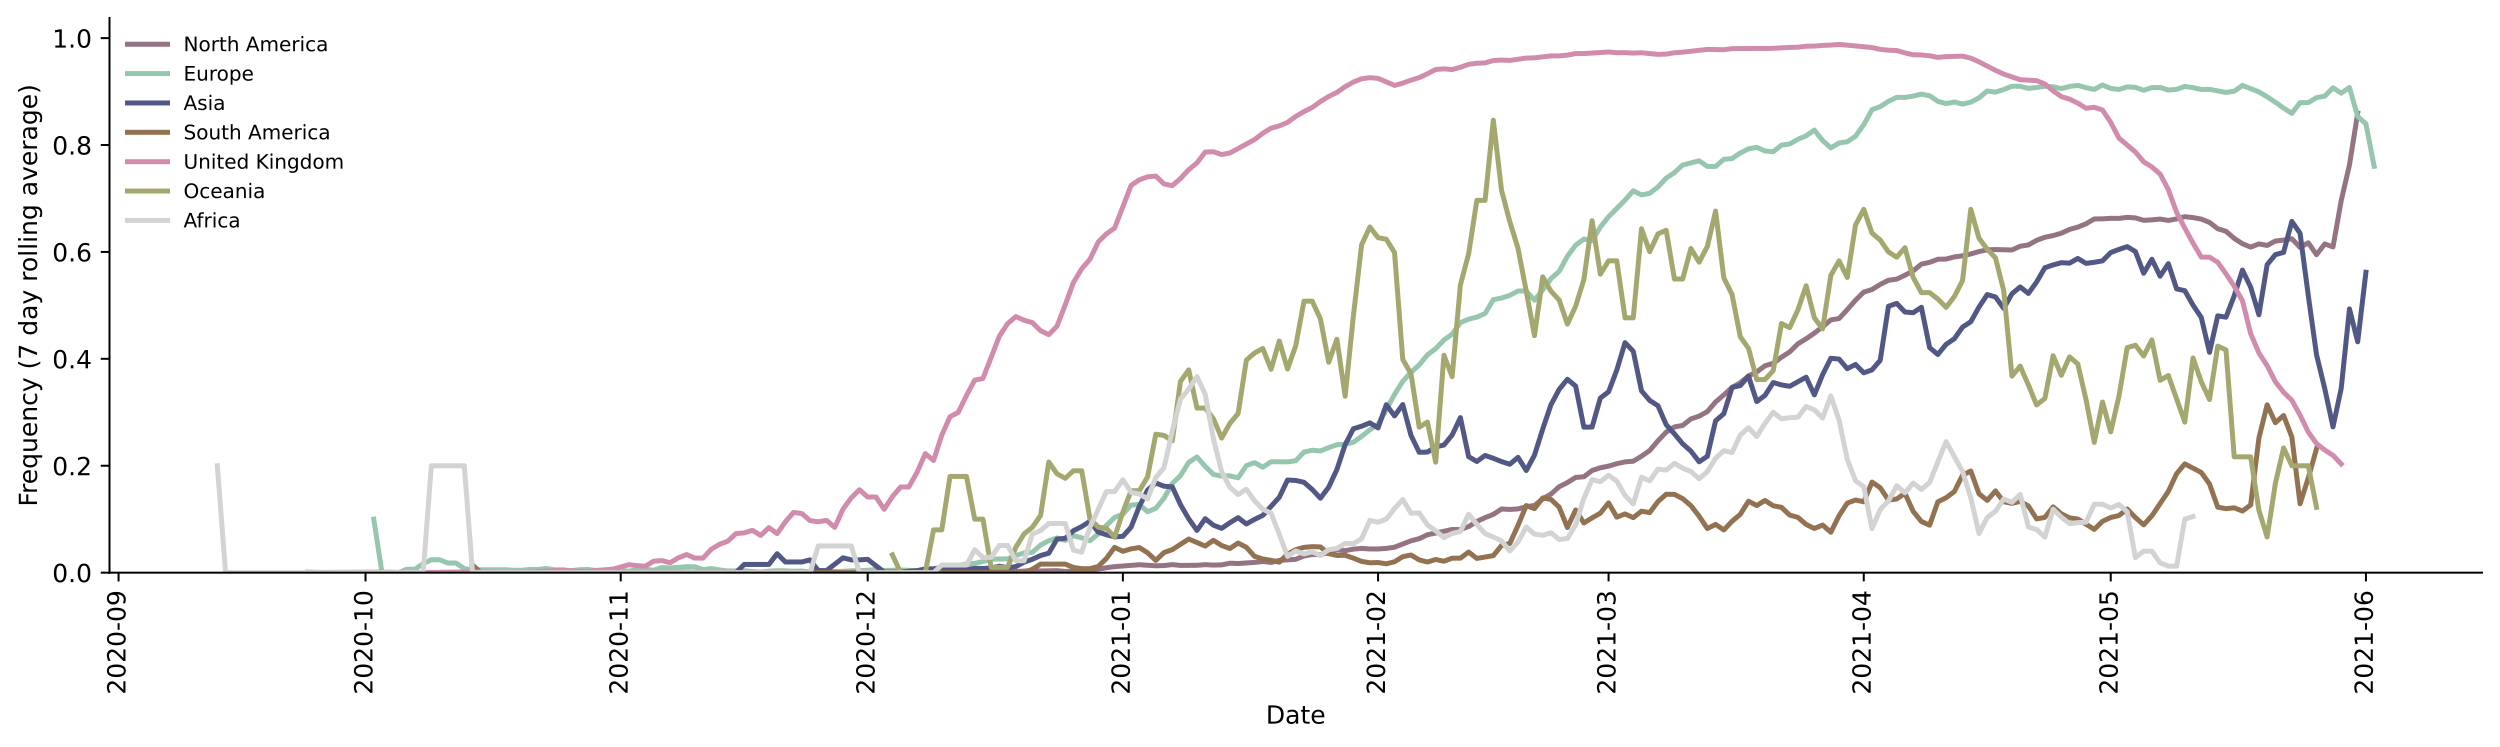 <?xml version="1.0" encoding="utf-8" standalone="no"?>
<!DOCTYPE svg PUBLIC "-//W3C//DTD SVG 1.1//EN"
  "http://www.w3.org/Graphics/SVG/1.1/DTD/svg11.dtd">
<!-- Created with matplotlib (https://matplotlib.org/) -->
<svg height="298.621pt" version="1.1" viewBox="0 0 999.581 298.621" width="999.581pt" xmlns="http://www.w3.org/2000/svg" xmlns:xlink="http://www.w3.org/1999/xlink">
 <defs>
  <style type="text/css">*{stroke-linecap:butt;stroke-linejoin:round;}</style>
 </defs>
 <g id="figure_1">
  <g id="patch_1">
   <path d="M 0 298.621 
L 999.581 298.621 
L 999.581 0 
L 0 0 
z
" style="fill:#ffffff;"/>
  </g>
  <g id="axes_1">
   <g id="patch_2">
    <path d="M 43.781 228.96 
L 992.381 228.96 
L 992.381 7.2 
L 43.781 7.2 
z
" style="fill:#ffffff;"/>
   </g>
   <g id="matplotlib.axis_1">
    <g id="xtick_1">
     <g id="line2d_1">
      <defs>
       <path d="M 0 0 
L 0 3.5 
" id="m3feb93b664" style="stroke:#000000;stroke-width:0.8;"/>
      </defs>
      <g>
       <use style="stroke:#000000;stroke-width:0.8;" x="47.402" xlink:href="#m3feb93b664" y="228.96"/>
      </g>
     </g>
     <g id="text_1">
      <!-- 2020-09 -->
      <g transform="translate(50.161 277.743)rotate(-90)scale(0.1 -0.1)">
       <defs>
        <path d="M 19.188 8.297 
L 53.609 8.297 
L 53.609 0 
L 7.328 0 
L 7.328 8.297 
Q 12.938 14.109 22.625 23.891 
Q 32.328 33.688 34.812 36.531 
Q 39.547 41.844 41.422 45.531 
Q 43.312 49.219 43.312 52.781 
Q 43.312 58.594 39.234 62.25 
Q 35.156 65.922 28.609 65.922 
Q 23.969 65.922 18.812 64.312 
Q 13.672 62.703 7.812 59.422 
L 7.812 69.391 
Q 13.766 71.781 18.938 73 
Q 24.125 74.219 28.422 74.219 
Q 39.75 74.219 46.484 68.547 
Q 53.219 62.891 53.219 53.422 
Q 53.219 48.922 51.531 44.891 
Q 49.859 40.875 45.406 35.406 
Q 44.188 33.984 37.641 27.219 
Q 31.109 20.453 19.188 8.297 
z
" id="DejaVuSans-50"/>
        <path d="M 31.781 66.406 
Q 24.172 66.406 20.328 58.906 
Q 16.5 51.422 16.5 36.375 
Q 16.5 21.391 20.328 13.891 
Q 24.172 6.391 31.781 6.391 
Q 39.453 6.391 43.281 13.891 
Q 47.125 21.391 47.125 36.375 
Q 47.125 51.422 43.281 58.906 
Q 39.453 66.406 31.781 66.406 
z
M 31.781 74.219 
Q 44.047 74.219 50.516 64.516 
Q 56.984 54.828 56.984 36.375 
Q 56.984 17.969 50.516 8.266 
Q 44.047 -1.422 31.781 -1.422 
Q 19.531 -1.422 13.062 8.266 
Q 6.594 17.969 6.594 36.375 
Q 6.594 54.828 13.062 64.516 
Q 19.531 74.219 31.781 74.219 
z
" id="DejaVuSans-48"/>
        <path d="M 4.891 31.391 
L 31.203 31.391 
L 31.203 23.391 
L 4.891 23.391 
z
" id="DejaVuSans-45"/>
        <path d="M 10.984 1.516 
L 10.984 10.5 
Q 14.703 8.734 18.5 7.812 
Q 22.312 6.891 25.984 6.891 
Q 35.75 6.891 40.891 13.453 
Q 46.047 20.016 46.781 33.406 
Q 43.953 29.203 39.594 26.953 
Q 35.25 24.703 29.984 24.703 
Q 19.047 24.703 12.672 31.312 
Q 6.297 37.938 6.297 49.422 
Q 6.297 60.641 12.938 67.422 
Q 19.578 74.219 30.609 74.219 
Q 43.266 74.219 49.922 64.516 
Q 56.594 54.828 56.594 36.375 
Q 56.594 19.141 48.406 8.859 
Q 40.234 -1.422 26.422 -1.422 
Q 22.703 -1.422 18.891 -0.688 
Q 15.094 0.047 10.984 1.516 
z
M 30.609 32.422 
Q 37.25 32.422 41.125 36.953 
Q 45.016 41.5 45.016 49.422 
Q 45.016 57.281 41.125 61.844 
Q 37.25 66.406 30.609 66.406 
Q 23.969 66.406 20.094 61.844 
Q 16.219 57.281 16.219 49.422 
Q 16.219 41.5 20.094 36.953 
Q 23.969 32.422 30.609 32.422 
z
" id="DejaVuSans-57"/>
       </defs>
       <use xlink:href="#DejaVuSans-50"/>
       <use x="63.623" xlink:href="#DejaVuSans-48"/>
       <use x="127.246" xlink:href="#DejaVuSans-50"/>
       <use x="190.869" xlink:href="#DejaVuSans-48"/>
       <use x="254.492" xlink:href="#DejaVuSans-45"/>
       <use x="290.576" xlink:href="#DejaVuSans-48"/>
       <use x="354.199" xlink:href="#DejaVuSans-57"/>
      </g>
     </g>
    </g>
    <g id="xtick_2">
     <g id="line2d_2">
      <g>
       <use style="stroke:#000000;stroke-width:0.8;" x="146.146" xlink:href="#m3feb93b664" y="228.96"/>
      </g>
     </g>
     <g id="text_2">
      <!-- 2020-10 -->
      <g transform="translate(148.905 277.743)rotate(-90)scale(0.1 -0.1)">
       <defs>
        <path d="M 12.406 8.297 
L 28.516 8.297 
L 28.516 63.922 
L 10.984 60.406 
L 10.984 69.391 
L 28.422 72.906 
L 38.281 72.906 
L 38.281 8.297 
L 54.391 8.297 
L 54.391 0 
L 12.406 0 
z
" id="DejaVuSans-49"/>
       </defs>
       <use xlink:href="#DejaVuSans-50"/>
       <use x="63.623" xlink:href="#DejaVuSans-48"/>
       <use x="127.246" xlink:href="#DejaVuSans-50"/>
       <use x="190.869" xlink:href="#DejaVuSans-48"/>
       <use x="254.492" xlink:href="#DejaVuSans-45"/>
       <use x="290.576" xlink:href="#DejaVuSans-49"/>
       <use x="354.199" xlink:href="#DejaVuSans-48"/>
      </g>
     </g>
    </g>
    <g id="xtick_3">
     <g id="line2d_3">
      <g>
       <use style="stroke:#000000;stroke-width:0.8;" x="248.181" xlink:href="#m3feb93b664" y="228.96"/>
      </g>
     </g>
     <g id="text_3">
      <!-- 2020-11 -->
      <g transform="translate(250.941 277.743)rotate(-90)scale(0.1 -0.1)">
       <use xlink:href="#DejaVuSans-50"/>
       <use x="63.623" xlink:href="#DejaVuSans-48"/>
       <use x="127.246" xlink:href="#DejaVuSans-50"/>
       <use x="190.869" xlink:href="#DejaVuSans-48"/>
       <use x="254.492" xlink:href="#DejaVuSans-45"/>
       <use x="290.576" xlink:href="#DejaVuSans-49"/>
       <use x="354.199" xlink:href="#DejaVuSans-49"/>
      </g>
     </g>
    </g>
    <g id="xtick_4">
     <g id="line2d_4">
      <g>
       <use style="stroke:#000000;stroke-width:0.8;" x="346.925" xlink:href="#m3feb93b664" y="228.96"/>
      </g>
     </g>
     <g id="text_4">
      <!-- 2020-12 -->
      <g transform="translate(349.684 277.743)rotate(-90)scale(0.1 -0.1)">
       <use xlink:href="#DejaVuSans-50"/>
       <use x="63.623" xlink:href="#DejaVuSans-48"/>
       <use x="127.246" xlink:href="#DejaVuSans-50"/>
       <use x="190.869" xlink:href="#DejaVuSans-48"/>
       <use x="254.492" xlink:href="#DejaVuSans-45"/>
       <use x="290.576" xlink:href="#DejaVuSans-49"/>
       <use x="354.199" xlink:href="#DejaVuSans-50"/>
      </g>
     </g>
    </g>
    <g id="xtick_5">
     <g id="line2d_5">
      <g>
       <use style="stroke:#000000;stroke-width:0.8;" x="448.961" xlink:href="#m3feb93b664" y="228.96"/>
      </g>
     </g>
     <g id="text_5">
      <!-- 2021-01 -->
      <g transform="translate(451.72 277.743)rotate(-90)scale(0.1 -0.1)">
       <use xlink:href="#DejaVuSans-50"/>
       <use x="63.623" xlink:href="#DejaVuSans-48"/>
       <use x="127.246" xlink:href="#DejaVuSans-50"/>
       <use x="190.869" xlink:href="#DejaVuSans-49"/>
       <use x="254.492" xlink:href="#DejaVuSans-45"/>
       <use x="290.576" xlink:href="#DejaVuSans-48"/>
       <use x="354.199" xlink:href="#DejaVuSans-49"/>
      </g>
     </g>
    </g>
    <g id="xtick_6">
     <g id="line2d_6">
      <g>
       <use style="stroke:#000000;stroke-width:0.8;" x="550.996" xlink:href="#m3feb93b664" y="228.96"/>
      </g>
     </g>
     <g id="text_6">
      <!-- 2021-02 -->
      <g transform="translate(553.755 277.743)rotate(-90)scale(0.1 -0.1)">
       <use xlink:href="#DejaVuSans-50"/>
       <use x="63.623" xlink:href="#DejaVuSans-48"/>
       <use x="127.246" xlink:href="#DejaVuSans-50"/>
       <use x="190.869" xlink:href="#DejaVuSans-49"/>
       <use x="254.492" xlink:href="#DejaVuSans-45"/>
       <use x="290.576" xlink:href="#DejaVuSans-48"/>
       <use x="354.199" xlink:href="#DejaVuSans-50"/>
      </g>
     </g>
    </g>
    <g id="xtick_7">
     <g id="line2d_7">
      <g>
       <use style="stroke:#000000;stroke-width:0.8;" x="643.157" xlink:href="#m3feb93b664" y="228.96"/>
      </g>
     </g>
     <g id="text_7">
      <!-- 2021-03 -->
      <g transform="translate(645.916 277.743)rotate(-90)scale(0.1 -0.1)">
       <defs>
        <path d="M 40.578 39.312 
Q 47.656 37.797 51.625 33 
Q 55.609 28.219 55.609 21.188 
Q 55.609 10.406 48.188 4.484 
Q 40.766 -1.422 27.094 -1.422 
Q 22.516 -1.422 17.656 -0.516 
Q 12.797 0.391 7.625 2.203 
L 7.625 11.719 
Q 11.719 9.328 16.594 8.109 
Q 21.484 6.891 26.812 6.891 
Q 36.078 6.891 40.938 10.547 
Q 45.797 14.203 45.797 21.188 
Q 45.797 27.641 41.281 31.266 
Q 36.766 34.906 28.719 34.906 
L 20.219 34.906 
L 20.219 43.016 
L 29.109 43.016 
Q 36.375 43.016 40.234 45.922 
Q 44.094 48.828 44.094 54.297 
Q 44.094 59.906 40.109 62.906 
Q 36.141 65.922 28.719 65.922 
Q 24.656 65.922 20.016 65.031 
Q 15.375 64.156 9.812 62.312 
L 9.812 71.094 
Q 15.438 72.656 20.344 73.438 
Q 25.25 74.219 29.594 74.219 
Q 40.828 74.219 47.359 69.109 
Q 53.906 64.016 53.906 55.328 
Q 53.906 49.266 50.438 45.094 
Q 46.969 40.922 40.578 39.312 
z
" id="DejaVuSans-51"/>
       </defs>
       <use xlink:href="#DejaVuSans-50"/>
       <use x="63.623" xlink:href="#DejaVuSans-48"/>
       <use x="127.246" xlink:href="#DejaVuSans-50"/>
       <use x="190.869" xlink:href="#DejaVuSans-49"/>
       <use x="254.492" xlink:href="#DejaVuSans-45"/>
       <use x="290.576" xlink:href="#DejaVuSans-48"/>
       <use x="354.199" xlink:href="#DejaVuSans-51"/>
      </g>
     </g>
    </g>
    <g id="xtick_8">
     <g id="line2d_8">
      <g>
       <use style="stroke:#000000;stroke-width:0.8;" x="745.192" xlink:href="#m3feb93b664" y="228.96"/>
      </g>
     </g>
     <g id="text_8">
      <!-- 2021-04 -->
      <g transform="translate(747.952 277.743)rotate(-90)scale(0.1 -0.1)">
       <defs>
        <path d="M 37.797 64.312 
L 12.891 25.391 
L 37.797 25.391 
z
M 35.203 72.906 
L 47.609 72.906 
L 47.609 25.391 
L 58.016 25.391 
L 58.016 17.188 
L 47.609 17.188 
L 47.609 0 
L 37.797 0 
L 37.797 17.188 
L 4.891 17.188 
L 4.891 26.703 
z
" id="DejaVuSans-52"/>
       </defs>
       <use xlink:href="#DejaVuSans-50"/>
       <use x="63.623" xlink:href="#DejaVuSans-48"/>
       <use x="127.246" xlink:href="#DejaVuSans-50"/>
       <use x="190.869" xlink:href="#DejaVuSans-49"/>
       <use x="254.492" xlink:href="#DejaVuSans-45"/>
       <use x="290.576" xlink:href="#DejaVuSans-48"/>
       <use x="354.199" xlink:href="#DejaVuSans-52"/>
      </g>
     </g>
    </g>
    <g id="xtick_9">
     <g id="line2d_9">
      <g>
       <use style="stroke:#000000;stroke-width:0.8;" x="843.936" xlink:href="#m3feb93b664" y="228.96"/>
      </g>
     </g>
     <g id="text_9">
      <!-- 2021-05 -->
      <g transform="translate(846.696 277.743)rotate(-90)scale(0.1 -0.1)">
       <defs>
        <path d="M 10.797 72.906 
L 49.516 72.906 
L 49.516 64.594 
L 19.828 64.594 
L 19.828 46.734 
Q 21.969 47.469 24.109 47.828 
Q 26.266 48.188 28.422 48.188 
Q 40.625 48.188 47.75 41.5 
Q 54.891 34.812 54.891 23.391 
Q 54.891 11.625 47.562 5.094 
Q 40.234 -1.422 26.906 -1.422 
Q 22.312 -1.422 17.547 -0.641 
Q 12.797 0.141 7.719 1.703 
L 7.719 11.625 
Q 12.109 9.234 16.797 8.062 
Q 21.484 6.891 26.703 6.891 
Q 35.156 6.891 40.078 11.328 
Q 45.016 15.766 45.016 23.391 
Q 45.016 31 40.078 35.438 
Q 35.156 39.891 26.703 39.891 
Q 22.75 39.891 18.812 39.016 
Q 14.891 38.141 10.797 36.281 
z
" id="DejaVuSans-53"/>
       </defs>
       <use xlink:href="#DejaVuSans-50"/>
       <use x="63.623" xlink:href="#DejaVuSans-48"/>
       <use x="127.246" xlink:href="#DejaVuSans-50"/>
       <use x="190.869" xlink:href="#DejaVuSans-49"/>
       <use x="254.492" xlink:href="#DejaVuSans-45"/>
       <use x="290.576" xlink:href="#DejaVuSans-48"/>
       <use x="354.199" xlink:href="#DejaVuSans-53"/>
      </g>
     </g>
    </g>
    <g id="xtick_10">
     <g id="line2d_10">
      <g>
       <use style="stroke:#000000;stroke-width:0.8;" x="945.972" xlink:href="#m3feb93b664" y="228.96"/>
      </g>
     </g>
     <g id="text_10">
      <!-- 2021-06 -->
      <g transform="translate(948.731 277.743)rotate(-90)scale(0.1 -0.1)">
       <defs>
        <path d="M 33.016 40.375 
Q 26.375 40.375 22.484 35.828 
Q 18.609 31.297 18.609 23.391 
Q 18.609 15.531 22.484 10.953 
Q 26.375 6.391 33.016 6.391 
Q 39.656 6.391 43.531 10.953 
Q 47.406 15.531 47.406 23.391 
Q 47.406 31.297 43.531 35.828 
Q 39.656 40.375 33.016 40.375 
z
M 52.594 71.297 
L 52.594 62.312 
Q 48.875 64.062 45.094 64.984 
Q 41.312 65.922 37.594 65.922 
Q 27.828 65.922 22.672 59.328 
Q 17.531 52.734 16.797 39.406 
Q 19.672 43.656 24.016 45.922 
Q 28.375 48.188 33.594 48.188 
Q 44.578 48.188 50.953 41.516 
Q 57.328 34.859 57.328 23.391 
Q 57.328 12.156 50.688 5.359 
Q 44.047 -1.422 33.016 -1.422 
Q 20.359 -1.422 13.672 8.266 
Q 6.984 17.969 6.984 36.375 
Q 6.984 53.656 15.188 63.938 
Q 23.391 74.219 37.203 74.219 
Q 40.922 74.219 44.703 73.484 
Q 48.484 72.75 52.594 71.297 
z
" id="DejaVuSans-54"/>
       </defs>
       <use xlink:href="#DejaVuSans-50"/>
       <use x="63.623" xlink:href="#DejaVuSans-48"/>
       <use x="127.246" xlink:href="#DejaVuSans-50"/>
       <use x="190.869" xlink:href="#DejaVuSans-49"/>
       <use x="254.492" xlink:href="#DejaVuSans-45"/>
       <use x="290.576" xlink:href="#DejaVuSans-48"/>
       <use x="354.199" xlink:href="#DejaVuSans-54"/>
      </g>
     </g>
    </g>
    <g id="text_11">
     <!-- Date -->
     <g transform="translate(506.13 289.341)scale(0.1 -0.1)">
      <defs>
       <path d="M 19.672 64.797 
L 19.672 8.109 
L 31.594 8.109 
Q 46.688 8.109 53.688 14.938 
Q 60.688 21.781 60.688 36.531 
Q 60.688 51.172 53.688 57.984 
Q 46.688 64.797 31.594 64.797 
z
M 9.812 72.906 
L 30.078 72.906 
Q 51.266 72.906 61.172 64.094 
Q 71.094 55.281 71.094 36.531 
Q 71.094 17.672 61.125 8.828 
Q 51.172 0 30.078 0 
L 9.812 0 
z
" id="DejaVuSans-68"/>
       <path d="M 34.281 27.484 
Q 23.391 27.484 19.188 25 
Q 14.984 22.516 14.984 16.5 
Q 14.984 11.719 18.141 8.906 
Q 21.297 6.109 26.703 6.109 
Q 34.188 6.109 38.703 11.406 
Q 43.219 16.703 43.219 25.484 
L 43.219 27.484 
z
M 52.203 31.203 
L 52.203 0 
L 43.219 0 
L 43.219 8.297 
Q 40.141 3.328 35.547 0.953 
Q 30.953 -1.422 24.312 -1.422 
Q 15.922 -1.422 10.953 3.297 
Q 6 8.016 6 15.922 
Q 6 25.141 12.172 29.828 
Q 18.359 34.516 30.609 34.516 
L 43.219 34.516 
L 43.219 35.406 
Q 43.219 41.609 39.141 45 
Q 35.062 48.391 27.688 48.391 
Q 23 48.391 18.547 47.266 
Q 14.109 46.141 10.016 43.891 
L 10.016 52.203 
Q 14.938 54.109 19.578 55.047 
Q 24.219 56 28.609 56 
Q 40.484 56 46.344 49.844 
Q 52.203 43.703 52.203 31.203 
z
" id="DejaVuSans-97"/>
       <path d="M 18.312 70.219 
L 18.312 54.688 
L 36.812 54.688 
L 36.812 47.703 
L 18.312 47.703 
L 18.312 18.016 
Q 18.312 11.328 20.141 9.422 
Q 21.969 7.516 27.594 7.516 
L 36.812 7.516 
L 36.812 0 
L 27.594 0 
Q 17.188 0 13.234 3.875 
Q 9.281 7.766 9.281 18.016 
L 9.281 47.703 
L 2.688 47.703 
L 2.688 54.688 
L 9.281 54.688 
L 9.281 70.219 
z
" id="DejaVuSans-116"/>
       <path d="M 56.203 29.594 
L 56.203 25.203 
L 14.891 25.203 
Q 15.484 15.922 20.484 11.062 
Q 25.484 6.203 34.422 6.203 
Q 39.594 6.203 44.453 7.469 
Q 49.312 8.734 54.109 11.281 
L 54.109 2.781 
Q 49.266 0.734 44.188 -0.344 
Q 39.109 -1.422 33.891 -1.422 
Q 20.797 -1.422 13.156 6.188 
Q 5.516 13.812 5.516 26.812 
Q 5.516 40.234 12.766 48.109 
Q 20.016 56 32.328 56 
Q 43.359 56 49.781 48.891 
Q 56.203 41.797 56.203 29.594 
z
M 47.219 32.234 
Q 47.125 39.594 43.094 43.984 
Q 39.062 48.391 32.422 48.391 
Q 24.906 48.391 20.391 44.141 
Q 15.875 39.891 15.188 32.172 
z
" id="DejaVuSans-101"/>
      </defs>
      <use xlink:href="#DejaVuSans-68"/>
      <use x="77.002" xlink:href="#DejaVuSans-97"/>
      <use x="138.281" xlink:href="#DejaVuSans-116"/>
      <use x="177.49" xlink:href="#DejaVuSans-101"/>
     </g>
    </g>
   </g>
   <g id="matplotlib.axis_2">
    <g id="ytick_1">
     <g id="line2d_11">
      <defs>
       <path d="M 0 0 
L -3.5 0 
" id="m2295f33d3c" style="stroke:#000000;stroke-width:0.8;"/>
      </defs>
      <g>
       <use style="stroke:#000000;stroke-width:0.8;" x="43.781" xlink:href="#m2295f33d3c" y="228.96"/>
      </g>
     </g>
     <g id="text_12">
      <!-- 0.0 -->
      <g transform="translate(20.878 232.759)scale(0.1 -0.1)">
       <defs>
        <path d="M 10.688 12.406 
L 21 12.406 
L 21 0 
L 10.688 0 
z
" id="DejaVuSans-46"/>
       </defs>
       <use xlink:href="#DejaVuSans-48"/>
       <use x="63.623" xlink:href="#DejaVuSans-46"/>
       <use x="95.41" xlink:href="#DejaVuSans-48"/>
      </g>
     </g>
    </g>
    <g id="ytick_2">
     <g id="line2d_12">
      <g>
       <use style="stroke:#000000;stroke-width:0.8;" x="43.781" xlink:href="#m2295f33d3c" y="186.216"/>
      </g>
     </g>
     <g id="text_13">
      <!-- 0.2 -->
      <g transform="translate(20.878 190.015)scale(0.1 -0.1)">
       <use xlink:href="#DejaVuSans-48"/>
       <use x="63.623" xlink:href="#DejaVuSans-46"/>
       <use x="95.41" xlink:href="#DejaVuSans-50"/>
      </g>
     </g>
    </g>
    <g id="ytick_3">
     <g id="line2d_13">
      <g>
       <use style="stroke:#000000;stroke-width:0.8;" x="43.781" xlink:href="#m2295f33d3c" y="143.472"/>
      </g>
     </g>
     <g id="text_14">
      <!-- 0.4 -->
      <g transform="translate(20.878 147.271)scale(0.1 -0.1)">
       <use xlink:href="#DejaVuSans-48"/>
       <use x="63.623" xlink:href="#DejaVuSans-46"/>
       <use x="95.41" xlink:href="#DejaVuSans-52"/>
      </g>
     </g>
    </g>
    <g id="ytick_4">
     <g id="line2d_14">
      <g>
       <use style="stroke:#000000;stroke-width:0.8;" x="43.781" xlink:href="#m2295f33d3c" y="100.727"/>
      </g>
     </g>
     <g id="text_15">
      <!-- 0.6 -->
      <g transform="translate(20.878 104.527)scale(0.1 -0.1)">
       <use xlink:href="#DejaVuSans-48"/>
       <use x="63.623" xlink:href="#DejaVuSans-46"/>
       <use x="95.41" xlink:href="#DejaVuSans-54"/>
      </g>
     </g>
    </g>
    <g id="ytick_5">
     <g id="line2d_15">
      <g>
       <use style="stroke:#000000;stroke-width:0.8;" x="43.781" xlink:href="#m2295f33d3c" y="57.983"/>
      </g>
     </g>
     <g id="text_16">
      <!-- 0.8 -->
      <g transform="translate(20.878 61.782)scale(0.1 -0.1)">
       <defs>
        <path d="M 31.781 34.625 
Q 24.75 34.625 20.719 30.859 
Q 16.703 27.094 16.703 20.516 
Q 16.703 13.922 20.719 10.156 
Q 24.75 6.391 31.781 6.391 
Q 38.812 6.391 42.859 10.172 
Q 46.922 13.969 46.922 20.516 
Q 46.922 27.094 42.891 30.859 
Q 38.875 34.625 31.781 34.625 
z
M 21.922 38.812 
Q 15.578 40.375 12.031 44.719 
Q 8.5 49.078 8.5 55.328 
Q 8.5 64.062 14.719 69.141 
Q 20.953 74.219 31.781 74.219 
Q 42.672 74.219 48.875 69.141 
Q 55.078 64.062 55.078 55.328 
Q 55.078 49.078 51.531 44.719 
Q 48 40.375 41.703 38.812 
Q 48.828 37.156 52.797 32.312 
Q 56.781 27.484 56.781 20.516 
Q 56.781 9.906 50.312 4.234 
Q 43.844 -1.422 31.781 -1.422 
Q 19.734 -1.422 13.25 4.234 
Q 6.781 9.906 6.781 20.516 
Q 6.781 27.484 10.781 32.312 
Q 14.797 37.156 21.922 38.812 
z
M 18.312 54.391 
Q 18.312 48.734 21.844 45.562 
Q 25.391 42.391 31.781 42.391 
Q 38.141 42.391 41.719 45.562 
Q 45.312 48.734 45.312 54.391 
Q 45.312 60.062 41.719 63.234 
Q 38.141 66.406 31.781 66.406 
Q 25.391 66.406 21.844 63.234 
Q 18.312 60.062 18.312 54.391 
z
" id="DejaVuSans-56"/>
       </defs>
       <use xlink:href="#DejaVuSans-48"/>
       <use x="63.623" xlink:href="#DejaVuSans-46"/>
       <use x="95.41" xlink:href="#DejaVuSans-56"/>
      </g>
     </g>
    </g>
    <g id="ytick_6">
     <g id="line2d_16">
      <g>
       <use style="stroke:#000000;stroke-width:0.8;" x="43.781" xlink:href="#m2295f33d3c" y="15.239"/>
      </g>
     </g>
     <g id="text_17">
      <!-- 1.0 -->
      <g transform="translate(20.878 19.038)scale(0.1 -0.1)">
       <use xlink:href="#DejaVuSans-49"/>
       <use x="63.623" xlink:href="#DejaVuSans-46"/>
       <use x="95.41" xlink:href="#DejaVuSans-48"/>
      </g>
     </g>
    </g>
    <g id="text_18">
     <!-- Frequency (7 day rolling average) -->
     <g transform="translate(14.798 202.529)rotate(-90)scale(0.1 -0.1)">
      <defs>
       <path d="M 9.812 72.906 
L 51.703 72.906 
L 51.703 64.594 
L 19.672 64.594 
L 19.672 43.109 
L 48.578 43.109 
L 48.578 34.812 
L 19.672 34.812 
L 19.672 0 
L 9.812 0 
z
" id="DejaVuSans-70"/>
       <path d="M 41.109 46.297 
Q 39.594 47.172 37.812 47.578 
Q 36.031 48 33.891 48 
Q 26.266 48 22.188 43.047 
Q 18.109 38.094 18.109 28.812 
L 18.109 0 
L 9.078 0 
L 9.078 54.688 
L 18.109 54.688 
L 18.109 46.188 
Q 20.953 51.172 25.484 53.578 
Q 30.031 56 36.531 56 
Q 37.453 56 38.578 55.875 
Q 39.703 55.766 41.062 55.516 
z
" id="DejaVuSans-114"/>
       <path d="M 14.797 27.297 
Q 14.797 17.391 18.875 11.75 
Q 22.953 6.109 30.078 6.109 
Q 37.203 6.109 41.297 11.75 
Q 45.406 17.391 45.406 27.297 
Q 45.406 37.203 41.297 42.844 
Q 37.203 48.484 30.078 48.484 
Q 22.953 48.484 18.875 42.844 
Q 14.797 37.203 14.797 27.297 
z
M 45.406 8.203 
Q 42.578 3.328 38.25 0.953 
Q 33.938 -1.422 27.875 -1.422 
Q 17.969 -1.422 11.734 6.484 
Q 5.516 14.406 5.516 27.297 
Q 5.516 40.188 11.734 48.094 
Q 17.969 56 27.875 56 
Q 33.938 56 38.25 53.625 
Q 42.578 51.266 45.406 46.391 
L 45.406 54.688 
L 54.391 54.688 
L 54.391 -20.797 
L 45.406 -20.797 
z
" id="DejaVuSans-113"/>
       <path d="M 8.5 21.578 
L 8.5 54.688 
L 17.484 54.688 
L 17.484 21.922 
Q 17.484 14.156 20.5 10.266 
Q 23.531 6.391 29.594 6.391 
Q 36.859 6.391 41.078 11.031 
Q 45.312 15.672 45.312 23.688 
L 45.312 54.688 
L 54.297 54.688 
L 54.297 0 
L 45.312 0 
L 45.312 8.406 
Q 42.047 3.422 37.719 1 
Q 33.406 -1.422 27.688 -1.422 
Q 18.266 -1.422 13.375 4.438 
Q 8.5 10.297 8.5 21.578 
z
M 31.109 56 
z
" id="DejaVuSans-117"/>
       <path d="M 54.891 33.016 
L 54.891 0 
L 45.906 0 
L 45.906 32.719 
Q 45.906 40.484 42.875 44.328 
Q 39.844 48.188 33.797 48.188 
Q 26.516 48.188 22.312 43.547 
Q 18.109 38.922 18.109 30.906 
L 18.109 0 
L 9.078 0 
L 9.078 54.688 
L 18.109 54.688 
L 18.109 46.188 
Q 21.344 51.125 25.703 53.562 
Q 30.078 56 35.797 56 
Q 45.219 56 50.047 50.172 
Q 54.891 44.344 54.891 33.016 
z
" id="DejaVuSans-110"/>
       <path d="M 48.781 52.594 
L 48.781 44.188 
Q 44.969 46.297 41.141 47.344 
Q 37.312 48.391 33.406 48.391 
Q 24.656 48.391 19.812 42.844 
Q 14.984 37.312 14.984 27.297 
Q 14.984 17.281 19.812 11.734 
Q 24.656 6.203 33.406 6.203 
Q 37.312 6.203 41.141 7.25 
Q 44.969 8.297 48.781 10.406 
L 48.781 2.094 
Q 45.016 0.344 40.984 -0.531 
Q 36.969 -1.422 32.422 -1.422 
Q 20.062 -1.422 12.781 6.344 
Q 5.516 14.109 5.516 27.297 
Q 5.516 40.672 12.859 48.328 
Q 20.219 56 33.016 56 
Q 37.156 56 41.109 55.141 
Q 45.062 54.297 48.781 52.594 
z
" id="DejaVuSans-99"/>
       <path d="M 32.172 -5.078 
Q 28.375 -14.844 24.75 -17.812 
Q 21.141 -20.797 15.094 -20.797 
L 7.906 -20.797 
L 7.906 -13.281 
L 13.188 -13.281 
Q 16.891 -13.281 18.938 -11.516 
Q 21 -9.766 23.484 -3.219 
L 25.094 0.875 
L 2.984 54.688 
L 12.5 54.688 
L 29.594 11.922 
L 46.688 54.688 
L 56.203 54.688 
z
" id="DejaVuSans-121"/>
       <path id="DejaVuSans-32"/>
       <path d="M 31 75.875 
Q 24.469 64.656 21.281 53.656 
Q 18.109 42.672 18.109 31.391 
Q 18.109 20.125 21.312 9.062 
Q 24.516 -2 31 -13.188 
L 23.188 -13.188 
Q 15.875 -1.703 12.234 9.375 
Q 8.594 20.453 8.594 31.391 
Q 8.594 42.281 12.203 53.312 
Q 15.828 64.359 23.188 75.875 
z
" id="DejaVuSans-40"/>
       <path d="M 8.203 72.906 
L 55.078 72.906 
L 55.078 68.703 
L 28.609 0 
L 18.312 0 
L 43.219 64.594 
L 8.203 64.594 
z
" id="DejaVuSans-55"/>
       <path d="M 45.406 46.391 
L 45.406 75.984 
L 54.391 75.984 
L 54.391 0 
L 45.406 0 
L 45.406 8.203 
Q 42.578 3.328 38.25 0.953 
Q 33.938 -1.422 27.875 -1.422 
Q 17.969 -1.422 11.734 6.484 
Q 5.516 14.406 5.516 27.297 
Q 5.516 40.188 11.734 48.094 
Q 17.969 56 27.875 56 
Q 33.938 56 38.25 53.625 
Q 42.578 51.266 45.406 46.391 
z
M 14.797 27.297 
Q 14.797 17.391 18.875 11.75 
Q 22.953 6.109 30.078 6.109 
Q 37.203 6.109 41.297 11.75 
Q 45.406 17.391 45.406 27.297 
Q 45.406 37.203 41.297 42.844 
Q 37.203 48.484 30.078 48.484 
Q 22.953 48.484 18.875 42.844 
Q 14.797 37.203 14.797 27.297 
z
" id="DejaVuSans-100"/>
       <path d="M 30.609 48.391 
Q 23.391 48.391 19.188 42.75 
Q 14.984 37.109 14.984 27.297 
Q 14.984 17.484 19.156 11.844 
Q 23.344 6.203 30.609 6.203 
Q 37.797 6.203 41.984 11.859 
Q 46.188 17.531 46.188 27.297 
Q 46.188 37.016 41.984 42.703 
Q 37.797 48.391 30.609 48.391 
z
M 30.609 56 
Q 42.328 56 49.016 48.375 
Q 55.719 40.766 55.719 27.297 
Q 55.719 13.875 49.016 6.219 
Q 42.328 -1.422 30.609 -1.422 
Q 18.844 -1.422 12.172 6.219 
Q 5.516 13.875 5.516 27.297 
Q 5.516 40.766 12.172 48.375 
Q 18.844 56 30.609 56 
z
" id="DejaVuSans-111"/>
       <path d="M 9.422 75.984 
L 18.406 75.984 
L 18.406 0 
L 9.422 0 
z
" id="DejaVuSans-108"/>
       <path d="M 9.422 54.688 
L 18.406 54.688 
L 18.406 0 
L 9.422 0 
z
M 9.422 75.984 
L 18.406 75.984 
L 18.406 64.594 
L 9.422 64.594 
z
" id="DejaVuSans-105"/>
       <path d="M 45.406 27.984 
Q 45.406 37.75 41.375 43.109 
Q 37.359 48.484 30.078 48.484 
Q 22.859 48.484 18.828 43.109 
Q 14.797 37.75 14.797 27.984 
Q 14.797 18.266 18.828 12.891 
Q 22.859 7.516 30.078 7.516 
Q 37.359 7.516 41.375 12.891 
Q 45.406 18.266 45.406 27.984 
z
M 54.391 6.781 
Q 54.391 -7.172 48.188 -13.984 
Q 42 -20.797 29.203 -20.797 
Q 24.469 -20.797 20.266 -20.094 
Q 16.062 -19.391 12.109 -17.922 
L 12.109 -9.188 
Q 16.062 -11.328 19.922 -12.344 
Q 23.781 -13.375 27.781 -13.375 
Q 36.625 -13.375 41.016 -8.766 
Q 45.406 -4.156 45.406 5.172 
L 45.406 9.625 
Q 42.625 4.781 38.281 2.391 
Q 33.938 0 27.875 0 
Q 17.828 0 11.672 7.656 
Q 5.516 15.328 5.516 27.984 
Q 5.516 40.672 11.672 48.328 
Q 17.828 56 27.875 56 
Q 33.938 56 38.281 53.609 
Q 42.625 51.219 45.406 46.391 
L 45.406 54.688 
L 54.391 54.688 
z
" id="DejaVuSans-103"/>
       <path d="M 2.984 54.688 
L 12.5 54.688 
L 29.594 8.797 
L 46.688 54.688 
L 56.203 54.688 
L 35.688 0 
L 23.484 0 
z
" id="DejaVuSans-118"/>
       <path d="M 8.016 75.875 
L 15.828 75.875 
Q 23.141 64.359 26.781 53.312 
Q 30.422 42.281 30.422 31.391 
Q 30.422 20.453 26.781 9.375 
Q 23.141 -1.703 15.828 -13.188 
L 8.016 -13.188 
Q 14.5 -2 17.703 9.062 
Q 20.906 20.125 20.906 31.391 
Q 20.906 42.672 17.703 53.656 
Q 14.5 64.656 8.016 75.875 
z
" id="DejaVuSans-41"/>
      </defs>
      <use xlink:href="#DejaVuSans-70"/>
      <use x="50.27" xlink:href="#DejaVuSans-114"/>
      <use x="89.133" xlink:href="#DejaVuSans-101"/>
      <use x="150.656" xlink:href="#DejaVuSans-113"/>
      <use x="214.133" xlink:href="#DejaVuSans-117"/>
      <use x="277.512" xlink:href="#DejaVuSans-101"/>
      <use x="339.035" xlink:href="#DejaVuSans-110"/>
      <use x="402.414" xlink:href="#DejaVuSans-99"/>
      <use x="457.395" xlink:href="#DejaVuSans-121"/>
      <use x="516.574" xlink:href="#DejaVuSans-32"/>
      <use x="548.361" xlink:href="#DejaVuSans-40"/>
      <use x="587.375" xlink:href="#DejaVuSans-55"/>
      <use x="650.998" xlink:href="#DejaVuSans-32"/>
      <use x="682.785" xlink:href="#DejaVuSans-100"/>
      <use x="746.262" xlink:href="#DejaVuSans-97"/>
      <use x="807.541" xlink:href="#DejaVuSans-121"/>
      <use x="866.721" xlink:href="#DejaVuSans-32"/>
      <use x="898.508" xlink:href="#DejaVuSans-114"/>
      <use x="937.371" xlink:href="#DejaVuSans-111"/>
      <use x="998.553" xlink:href="#DejaVuSans-108"/>
      <use x="1026.336" xlink:href="#DejaVuSans-108"/>
      <use x="1054.119" xlink:href="#DejaVuSans-105"/>
      <use x="1081.902" xlink:href="#DejaVuSans-110"/>
      <use x="1145.281" xlink:href="#DejaVuSans-103"/>
      <use x="1208.758" xlink:href="#DejaVuSans-32"/>
      <use x="1240.545" xlink:href="#DejaVuSans-97"/>
      <use x="1301.824" xlink:href="#DejaVuSans-118"/>
      <use x="1361.004" xlink:href="#DejaVuSans-101"/>
      <use x="1422.527" xlink:href="#DejaVuSans-114"/>
      <use x="1463.641" xlink:href="#DejaVuSans-97"/>
      <use x="1524.92" xlink:href="#DejaVuSans-103"/>
      <use x="1588.396" xlink:href="#DejaVuSans-101"/>
      <use x="1649.92" xlink:href="#DejaVuSans-41"/>
     </g>
    </g>
   </g>
   <g id="line2d_17">
    <path clip-path="url(#pfb2d145ff7)" d="M 271.221 228.709 
L 277.804 228.782 
L 284.387 228.782 
L 287.679 228.96 
L 310.719 228.871 
L 314.01 228.753 
L 327.176 228.697 
L 330.468 228.576 
L 337.051 228.67 
L 346.925 228.859 
L 353.508 228.716 
L 366.674 228.664 
L 379.84 228.715 
L 383.131 228.791 
L 393.006 228.566 
L 396.297 228.609 
L 399.589 228.435 
L 406.171 228.521 
L 412.754 228.149 
L 416.046 228.28 
L 422.629 228.161 
L 425.92 228.486 
L 432.503 228.094 
L 435.795 227.983 
L 439.086 227.56 
L 442.378 226.994 
L 445.669 226.558 
L 455.543 225.805 
L 462.126 226.221 
L 465.418 226.128 
L 468.709 225.753 
L 472.001 226.072 
L 478.584 226.015 
L 481.875 225.778 
L 485.167 225.943 
L 488.458 225.862 
L 491.75 225.188 
L 495.041 225.308 
L 501.624 224.863 
L 504.915 224.517 
L 508.207 224.885 
L 511.498 224.064 
L 518.081 223.633 
L 521.373 222.307 
L 524.664 221.72 
L 527.956 221.734 
L 531.247 220.999 
L 534.539 219.884 
L 537.83 220.161 
L 541.121 219.556 
L 544.413 219.267 
L 547.704 219.502 
L 550.996 219.492 
L 554.287 219.274 
L 557.579 218.79 
L 564.162 216.236 
L 567.453 215.374 
L 570.745 213.812 
L 580.619 211.707 
L 583.911 211.7 
L 587.202 210.532 
L 590.493 208.483 
L 593.785 206.966 
L 597.076 205.668 
L 600.368 203.51 
L 603.659 203.696 
L 606.951 203.488 
L 610.242 202.613 
L 613.534 202.098 
L 616.825 199.451 
L 620.117 197.555 
L 623.408 194.603 
L 626.7 192.948 
L 629.991 190.895 
L 633.282 190.633 
L 636.574 188.106 
L 639.865 187.038 
L 643.157 186.371 
L 646.448 185.389 
L 649.74 184.672 
L 653.031 184.41 
L 656.323 182.409 
L 659.614 180.116 
L 662.906 176.228 
L 666.197 172.781 
L 669.489 170.699 
L 672.78 170.105 
L 676.072 167.51 
L 679.363 166.394 
L 682.654 164.549 
L 685.946 160.721 
L 689.237 157.902 
L 692.529 154.936 
L 695.82 153.027 
L 699.112 150.313 
L 702.403 148.71 
L 705.695 146.243 
L 708.986 145.268 
L 712.278 142.83 
L 715.569 140.724 
L 718.861 137.456 
L 722.152 135.446 
L 725.443 133.204 
L 728.735 130.656 
L 732.026 127.915 
L 735.318 127.348 
L 738.609 123.806 
L 741.901 120.016 
L 745.192 116.779 
L 748.484 115.765 
L 751.775 113.715 
L 755.067 112.062 
L 758.358 111.604 
L 761.65 110.05 
L 764.941 108.304 
L 768.233 105.597 
L 771.524 104.894 
L 774.815 103.653 
L 778.107 103.588 
L 781.398 102.732 
L 784.69 102.279 
L 787.981 101.527 
L 791.273 100.575 
L 794.564 99.886 
L 797.856 99.777 
L 804.439 99.949 
L 807.73 98.459 
L 811.022 97.931 
L 814.313 96.086 
L 817.604 94.874 
L 820.896 94.182 
L 824.187 93.244 
L 827.479 91.734 
L 830.77 90.816 
L 834.062 89.475 
L 837.353 87.541 
L 840.645 87.5 
L 843.936 87.293 
L 847.228 87.32 
L 850.519 86.902 
L 853.811 87.129 
L 857.102 88.096 
L 860.394 87.912 
L 863.685 87.585 
L 866.976 88.136 
L 870.268 87.519 
L 873.559 86.628 
L 876.851 86.994 
L 880.142 87.598 
L 883.434 88.938 
L 886.725 91.459 
L 890.017 92.465 
L 893.308 95.312 
L 896.6 97.45 
L 899.891 98.795 
L 903.183 97.522 
L 906.474 98.136 
L 909.765 96.376 
L 913.057 96 
L 916.348 95.466 
L 919.64 98.893 
L 922.931 97.07 
L 926.223 101.825 
L 929.514 97.53 
L 932.806 98.732 
L 936.097 80.192 
L 939.389 65.944 
L 942.68 45.262 
L 942.68 45.262 
" style="fill:none;stroke:#947383;stroke-linecap:square;stroke-width:2;"/>
   </g>
   <g id="line2d_18">
    <path clip-path="url(#pfb2d145ff7)" d="M 149.437 207.588 
L 152.729 228.96 
L 159.312 228.96 
L 162.603 227.624 
L 165.895 227.624 
L 169.186 225.375 
L 172.478 223.791 
L 175.769 223.791 
L 179.06 225.127 
L 182.352 225.127 
L 185.643 227.377 
L 188.935 227.805 
L 202.101 227.805 
L 205.392 228.01 
L 208.684 228.01 
L 211.975 227.676 
L 215.267 227.676 
L 218.558 227.317 
L 221.849 227.835 
L 225.141 227.835 
L 228.432 228.169 
L 231.724 227.801 
L 235.015 227.69 
L 238.307 228.122 
L 241.598 228.122 
L 244.89 227.711 
L 251.473 228.373 
L 254.764 227.732 
L 258.056 227.598 
L 261.347 228.009 
L 264.639 226.899 
L 267.93 227.075 
L 274.513 226.615 
L 277.804 226.615 
L 281.096 227.725 
L 284.387 227.335 
L 287.679 227.876 
L 290.97 228.279 
L 297.553 228.238 
L 304.136 228.749 
L 307.428 228.372 
L 310.719 228.183 
L 314.01 228.223 
L 317.302 228.393 
L 320.593 228.312 
L 323.885 228.689 
L 330.468 228.75 
L 333.759 228.75 
L 337.051 228.417 
L 340.342 228.209 
L 346.925 228.012 
L 350.217 227.696 
L 353.508 228.109 
L 360.091 227.902 
L 366.674 228.159 
L 369.965 228.039 
L 373.257 228.203 
L 376.548 227.165 
L 379.84 226.904 
L 383.131 226.434 
L 386.423 225.385 
L 389.714 225.253 
L 393.006 224.514 
L 396.297 223.588 
L 402.88 223.439 
L 406.171 222.14 
L 409.463 221.049 
L 412.754 220.84 
L 416.046 217.908 
L 419.337 216.21 
L 422.629 215.088 
L 425.92 216.056 
L 429.212 214.213 
L 432.503 215.047 
L 435.795 216.199 
L 439.086 213.495 
L 442.378 210.091 
L 445.669 206.868 
L 448.961 205.603 
L 452.252 201.922 
L 455.543 201.701 
L 458.835 204.63 
L 462.126 203.261 
L 465.418 199.152 
L 468.709 193.308 
L 472.001 190.152 
L 475.292 184.881 
L 478.584 182.696 
L 481.875 186.472 
L 485.167 189.696 
L 488.458 190.345 
L 491.75 190.273 
L 495.041 191.041 
L 498.332 186.18 
L 501.624 184.972 
L 504.915 186.799 
L 508.207 184.618 
L 514.79 184.668 
L 518.081 184.22 
L 521.373 180.738 
L 524.664 180.015 
L 527.956 180.311 
L 531.247 178.972 
L 534.539 177.825 
L 537.83 177.618 
L 541.121 176.82 
L 544.413 174.508 
L 547.704 171.841 
L 550.996 169.589 
L 554.287 163.78 
L 557.579 157.717 
L 560.87 152.443 
L 564.162 148.872 
L 567.453 145.867 
L 570.745 141.88 
L 574.036 139.418 
L 577.328 135.952 
L 580.619 133.609 
L 583.911 128.982 
L 587.202 127.617 
L 590.493 126.793 
L 593.785 125.358 
L 597.076 119.824 
L 600.368 119.157 
L 603.659 118.093 
L 606.951 116.339 
L 610.242 116.348 
L 613.534 119.998 
L 616.825 115.97 
L 620.117 111.431 
L 623.408 108.487 
L 626.7 102.472 
L 629.991 98.034 
L 633.282 95.574 
L 636.574 96.234 
L 639.865 90.79 
L 643.157 86.666 
L 649.74 80.02 
L 653.031 76.273 
L 656.323 77.917 
L 659.614 77.278 
L 662.906 74.745 
L 666.197 71.225 
L 669.489 69.029 
L 672.78 65.972 
L 679.363 64.301 
L 682.654 66.539 
L 685.946 66.555 
L 689.237 63.698 
L 692.529 63.406 
L 695.82 61.172 
L 699.112 59.508 
L 702.403 58.914 
L 705.695 60.36 
L 708.986 60.666 
L 712.278 58.019 
L 715.569 57.59 
L 718.861 55.686 
L 722.152 54.297 
L 725.443 51.99 
L 728.735 56.159 
L 732.026 59.116 
L 735.318 57.16 
L 738.609 56.667 
L 741.901 54.455 
L 745.192 49.843 
L 748.484 43.861 
L 751.775 42.628 
L 755.067 40.536 
L 758.358 38.938 
L 761.65 38.948 
L 764.941 38.421 
L 768.233 37.651 
L 771.524 38.28 
L 774.815 40.522 
L 778.107 41.418 
L 781.398 40.793 
L 784.69 41.601 
L 787.981 40.854 
L 791.273 39.12 
L 794.564 36.39 
L 797.856 36.832 
L 801.147 35.806 
L 804.439 34.462 
L 807.73 34.521 
L 811.022 35.336 
L 814.313 34.989 
L 817.604 34.512 
L 820.896 34.701 
L 824.187 35.43 
L 827.479 34.565 
L 830.77 34.152 
L 834.062 35.051 
L 837.353 35.762 
L 840.645 33.971 
L 843.936 35.365 
L 847.228 35.768 
L 850.519 34.733 
L 853.811 34.923 
L 857.102 36.102 
L 860.394 35.036 
L 863.685 34.978 
L 866.976 36.008 
L 870.268 35.734 
L 873.559 34.548 
L 876.851 35.05 
L 880.142 35.784 
L 883.434 35.715 
L 890.017 36.954 
L 893.308 36.471 
L 896.6 34.159 
L 903.183 36.74 
L 906.474 38.688 
L 909.765 40.884 
L 913.057 43.215 
L 916.348 45.323 
L 919.64 41.021 
L 922.931 41.035 
L 926.223 39.037 
L 929.514 38.457 
L 932.806 35.106 
L 936.097 37.24 
L 939.389 34.97 
L 942.68 46.574 
L 945.972 49.508 
L 949.263 66.487 
L 949.263 66.487 
" style="fill:none;stroke:#96c6ad;stroke-linecap:square;stroke-width:2;"/>
   </g>
   <g id="line2d_19">
    <path clip-path="url(#pfb2d145ff7)" d="M 244.89 227.835 
L 248.181 228.96 
L 294.262 228.96 
L 297.553 225.672 
L 307.428 225.672 
L 310.719 221.398 
L 314.01 224.686 
L 320.593 224.686 
L 323.885 223.864 
L 327.176 228.138 
L 330.468 228.138 
L 337.051 223.033 
L 340.342 223.855 
L 343.634 223.855 
L 346.925 223.642 
L 353.508 228.747 
L 360.091 228.747 
L 363.382 228.378 
L 366.674 228.173 
L 369.965 227.445 
L 373.257 227.445 
L 376.548 226.946 
L 379.84 227.528 
L 383.131 227.733 
L 386.423 227.665 
L 389.714 227.252 
L 393.006 227.298 
L 396.297 227.118 
L 399.589 226.385 
L 402.88 226.988 
L 406.171 226.545 
L 409.463 224.763 
L 412.754 223.628 
L 416.046 222.126 
L 419.337 221.186 
L 422.629 215.528 
L 425.92 215.259 
L 429.212 212.172 
L 432.503 210.541 
L 435.795 208.427 
L 439.086 212.711 
L 442.378 213.831 
L 445.669 214.634 
L 448.961 214.456 
L 452.252 210.776 
L 455.543 202.432 
L 458.835 195.947 
L 462.126 193.121 
L 465.418 194.417 
L 468.709 194.633 
L 472.001 201.78 
L 475.292 207.43 
L 478.584 212.082 
L 481.875 207.392 
L 485.167 209.986 
L 488.458 211.254 
L 491.75 209.001 
L 495.041 206.975 
L 498.332 209.489 
L 501.624 207.659 
L 504.915 206.058 
L 511.498 198.83 
L 514.79 191.926 
L 518.081 192.109 
L 521.373 192.828 
L 524.664 195.701 
L 527.956 199.205 
L 531.247 194.785 
L 534.539 187.721 
L 537.83 177.793 
L 541.121 171.428 
L 544.413 170.415 
L 547.704 169.074 
L 550.996 171.076 
L 554.287 161.819 
L 557.579 166.298 
L 560.87 161.743 
L 564.162 174.109 
L 567.453 180.833 
L 570.745 180.764 
L 574.036 178.648 
L 577.328 177.94 
L 580.619 173.924 
L 583.911 166.981 
L 587.202 182.582 
L 590.493 184.515 
L 593.785 182.114 
L 597.076 183.236 
L 600.368 184.557 
L 603.659 185.612 
L 606.951 182.854 
L 610.242 188.126 
L 613.534 181.994 
L 616.825 171.558 
L 620.117 161.851 
L 623.408 155.696 
L 626.7 151.656 
L 629.991 154.374 
L 633.282 170.785 
L 636.574 170.748 
L 639.865 159.15 
L 643.157 156.655 
L 646.448 147.958 
L 649.74 137.003 
L 653.031 140.452 
L 656.323 156.282 
L 659.614 160.128 
L 662.906 162.209 
L 666.197 169.813 
L 669.489 173.467 
L 672.78 177.456 
L 676.072 180.348 
L 679.363 184.634 
L 682.654 182.429 
L 685.946 168.238 
L 689.237 165.418 
L 692.529 154.894 
L 695.82 154.176 
L 699.112 150.42 
L 702.403 160.564 
L 705.695 158.094 
L 708.986 152.951 
L 712.278 153.9 
L 715.569 154.455 
L 722.152 150.814 
L 725.443 157.891 
L 728.735 149.813 
L 732.026 143.23 
L 735.318 143.574 
L 738.609 147.413 
L 741.901 145.721 
L 745.192 149.063 
L 748.484 147.9 
L 751.775 144.049 
L 755.067 122.454 
L 758.358 121.298 
L 761.65 124.752 
L 764.941 125.036 
L 768.233 122.867 
L 771.524 139.003 
L 774.815 141.732 
L 778.107 137.68 
L 781.398 135.449 
L 784.69 130.792 
L 787.981 128.639 
L 791.273 122.755 
L 794.564 117.781 
L 797.856 118.734 
L 801.147 123.282 
L 804.439 117.464 
L 807.73 114.716 
L 811.022 117.335 
L 814.313 112.729 
L 817.604 107.039 
L 820.896 105.933 
L 824.187 105.037 
L 827.479 105.213 
L 830.77 103.332 
L 834.062 105.306 
L 837.353 104.875 
L 840.645 104.295 
L 843.936 100.982 
L 847.228 99.721 
L 850.519 98.608 
L 853.811 100.579 
L 857.102 109.255 
L 860.394 103.659 
L 863.685 110.434 
L 866.976 105.419 
L 870.268 115.495 
L 873.559 116.226 
L 876.851 122.019 
L 880.142 126.938 
L 883.434 140.879 
L 886.725 126.288 
L 890.017 126.831 
L 893.308 118.27 
L 896.6 107.994 
L 899.891 114.827 
L 903.183 125.856 
L 906.474 105.809 
L 909.765 101.823 
L 913.057 100.903 
L 916.348 88.53 
L 919.64 93.255 
L 922.931 118.208 
L 926.223 141.863 
L 929.514 155.399 
L 932.806 170.665 
L 936.097 155.254 
L 939.389 123.501 
L 942.68 136.653 
L 945.972 108.869 
L 945.972 108.869 
" style="fill:none;stroke:#525886;stroke-linecap:square;stroke-width:2;"/>
   </g>
   <g id="line2d_20">
    <path clip-path="url(#pfb2d145ff7)" d="M 188.935 225.907 
L 192.226 228.96 
L 409.463 228.96 
L 412.754 227.61 
L 416.046 225.542 
L 425.92 225.542 
L 429.212 226.892 
L 432.503 227.377 
L 435.795 227.377 
L 439.086 226.505 
L 442.378 223.266 
L 445.669 218.845 
L 448.961 220.428 
L 452.252 219.434 
L 455.543 218.927 
L 458.835 221 
L 462.126 224.057 
L 465.418 220.914 
L 468.709 219.771 
L 475.292 215.514 
L 481.875 218.334 
L 485.167 216.031 
L 488.458 218.119 
L 491.75 219.305 
L 495.041 217.131 
L 498.332 218.819 
L 501.624 222.468 
L 504.915 223.497 
L 508.207 224.035 
L 511.498 224.784 
L 514.79 221.558 
L 518.081 219.759 
L 521.373 218.86 
L 524.664 218.565 
L 527.956 218.675 
L 531.247 221.353 
L 534.539 222.085 
L 537.83 222.034 
L 541.121 223.155 
L 544.413 224.47 
L 547.704 225.018 
L 550.996 224.916 
L 554.287 225.424 
L 557.579 224.607 
L 560.87 222.571 
L 564.162 221.914 
L 567.453 223.875 
L 570.745 224.713 
L 574.036 223.71 
L 577.328 224.395 
L 580.619 223.174 
L 583.911 223.174 
L 587.202 220.717 
L 590.493 223.275 
L 597.076 222.16 
L 600.368 218.089 
L 603.659 217.307 
L 606.951 210.074 
L 610.242 202.143 
L 613.534 203.371 
L 616.825 199.102 
L 620.117 199.669 
L 623.408 202.782 
L 626.7 210.927 
L 629.991 203.891 
L 633.282 209.096 
L 636.574 207.056 
L 639.865 205.192 
L 643.157 201.059 
L 646.448 206.762 
L 649.74 205.49 
L 653.031 206.97 
L 656.323 204.405 
L 659.614 204.947 
L 662.906 200.531 
L 666.197 197.616 
L 669.489 197.683 
L 672.78 199.372 
L 676.072 202.149 
L 679.363 206.381 
L 682.654 211.327 
L 685.946 209.667 
L 689.237 211.881 
L 692.529 208.43 
L 695.82 205.645 
L 699.112 200.408 
L 702.403 202.137 
L 705.695 200.104 
L 708.986 202.219 
L 712.278 202.842 
L 715.569 205.955 
L 718.861 206.86 
L 722.152 209.675 
L 725.443 211.3 
L 728.735 209.93 
L 732.026 212.806 
L 735.318 206.161 
L 738.609 201.137 
L 741.901 199.923 
L 745.192 200.632 
L 748.484 192.756 
L 751.775 195.018 
L 755.067 199.952 
L 758.358 199.516 
L 761.65 197.235 
L 764.941 204.443 
L 768.233 208.505 
L 771.524 209.978 
L 774.815 200.644 
L 778.107 199.024 
L 781.398 196.565 
L 784.69 189.999 
L 787.981 188.338 
L 791.273 197.449 
L 794.564 200.078 
L 797.856 196.279 
L 801.147 200.61 
L 804.439 201.248 
L 807.73 200.484 
L 811.022 202.325 
L 814.313 207.481 
L 817.604 206.852 
L 820.896 202.662 
L 824.187 205.442 
L 827.479 207.078 
L 830.77 207.523 
L 837.353 211.673 
L 840.645 208.449 
L 843.936 206.909 
L 847.228 206.117 
L 850.519 203.524 
L 853.811 206.94 
L 857.102 209.85 
L 860.394 206.233 
L 866.976 196.463 
L 870.268 189.421 
L 873.559 185.474 
L 880.142 188.917 
L 883.434 193.497 
L 886.725 202.789 
L 890.017 203.376 
L 893.308 203.052 
L 896.6 204.331 
L 899.891 201.889 
L 903.183 175.174 
L 906.474 161.875 
L 909.765 168.999 
L 913.057 166.15 
L 916.348 174.699 
L 919.64 201.414 
L 922.931 191.101 
L 926.223 179.443 
L 926.223 179.443 
" style="fill:none;stroke:#937252;stroke-linecap:square;stroke-width:2;"/>
   </g>
   <g id="line2d_21">
    <path clip-path="url(#pfb2d145ff7)" d="M 123.106 228.747 
L 129.688 228.882 
L 142.854 228.791 
L 156.02 228.761 
L 159.312 228.931 
L 165.895 228.96 
L 182.352 228.714 
L 188.935 228.768 
L 192.226 228.692 
L 195.518 228.885 
L 208.684 228.96 
L 211.975 228.698 
L 218.558 228.357 
L 221.849 228.133 
L 225.141 228.02 
L 235.015 228.563 
L 238.307 228.068 
L 244.89 227.613 
L 251.473 225.779 
L 254.764 226.186 
L 258.056 226.355 
L 261.347 224.385 
L 264.639 224.126 
L 267.93 225.01 
L 271.221 223.03 
L 274.513 221.73 
L 277.804 223.139 
L 281.096 223.151 
L 284.387 219.579 
L 287.679 217.623 
L 290.97 216.398 
L 294.262 213.328 
L 297.553 213.074 
L 300.845 212.042 
L 304.136 214.078 
L 307.428 210.956 
L 310.719 213.352 
L 314.01 208.648 
L 317.302 204.885 
L 320.593 205.339 
L 323.885 208.145 
L 327.176 208.636 
L 330.468 208.037 
L 333.759 210.862 
L 337.051 203.567 
L 340.342 199.056 
L 343.634 195.818 
L 346.925 198.732 
L 350.217 198.698 
L 353.508 203.625 
L 356.8 198.576 
L 360.091 194.698 
L 363.382 194.695 
L 366.674 188.833 
L 369.965 181.385 
L 373.257 184.111 
L 376.548 174.024 
L 379.84 166.636 
L 383.131 164.881 
L 386.423 158.153 
L 389.714 151.991 
L 393.006 151.334 
L 399.589 134.386 
L 402.88 129.374 
L 406.171 126.588 
L 409.463 128.031 
L 412.754 128.984 
L 416.046 132.227 
L 419.337 133.804 
L 422.629 130.382 
L 425.92 121.862 
L 429.212 112.918 
L 432.503 107.468 
L 435.795 103.653 
L 439.086 96.784 
L 442.378 93.487 
L 445.669 91.171 
L 452.252 74.12 
L 455.543 71.882 
L 458.835 70.706 
L 462.126 70.4 
L 465.418 73.55 
L 468.709 74.226 
L 472.001 71.379 
L 475.292 67.841 
L 478.584 65.127 
L 481.875 60.783 
L 485.167 60.669 
L 488.458 61.784 
L 491.75 61.175 
L 501.624 55.8 
L 504.915 53.261 
L 508.207 51.261 
L 511.498 50.328 
L 514.79 48.927 
L 518.081 46.544 
L 521.373 44.618 
L 524.664 42.97 
L 527.956 40.595 
L 531.247 38.559 
L 534.539 36.951 
L 537.83 34.658 
L 541.121 32.808 
L 544.413 31.479 
L 547.704 31.057 
L 550.996 31.339 
L 557.579 34.147 
L 560.87 33.235 
L 564.162 32.055 
L 567.453 31.02 
L 570.745 29.488 
L 574.036 27.791 
L 577.328 27.535 
L 580.619 27.815 
L 583.911 26.89 
L 587.202 25.72 
L 590.493 25.293 
L 593.785 25.152 
L 597.076 24.19 
L 600.368 24.009 
L 603.659 24.161 
L 610.242 23.219 
L 613.534 23.112 
L 620.117 22.363 
L 623.408 22.35 
L 626.7 22.043 
L 629.991 21.407 
L 633.282 21.419 
L 643.157 20.787 
L 646.448 21.091 
L 649.74 21.049 
L 653.031 21.225 
L 656.323 21.088 
L 662.906 21.75 
L 666.197 21.62 
L 669.489 21.085 
L 672.78 20.855 
L 682.654 19.76 
L 689.237 19.873 
L 692.529 19.445 
L 702.403 19.37 
L 705.695 19.402 
L 708.986 19.321 
L 715.569 18.952 
L 718.861 18.881 
L 722.152 18.479 
L 725.443 18.437 
L 728.735 18.16 
L 732.026 18.027 
L 735.318 17.76 
L 741.901 18.375 
L 748.484 19.011 
L 751.775 19.728 
L 755.067 20.071 
L 758.358 20.208 
L 761.65 21.156 
L 764.941 21.896 
L 768.233 21.974 
L 771.524 22.312 
L 774.815 22.948 
L 778.107 22.636 
L 784.69 22.449 
L 787.981 23.252 
L 791.273 24.744 
L 797.856 28.116 
L 801.147 29.625 
L 807.73 31.874 
L 814.313 32.238 
L 817.604 33.597 
L 820.896 36.315 
L 824.187 38.619 
L 827.479 39.639 
L 830.77 41.239 
L 834.062 43.284 
L 837.353 42.893 
L 840.645 43.976 
L 843.936 48.954 
L 847.228 55.226 
L 853.811 60.775 
L 857.102 64.716 
L 860.394 66.766 
L 863.685 69.593 
L 866.976 75.851 
L 870.268 84.895 
L 873.559 91.239 
L 876.851 97.225 
L 880.142 102.784 
L 883.434 102.834 
L 886.725 104.858 
L 890.017 109.475 
L 893.308 114.444 
L 896.6 120.236 
L 899.891 133.425 
L 903.183 141.087 
L 906.474 146.209 
L 909.765 152.642 
L 913.057 156.838 
L 916.348 160.022 
L 919.64 165.984 
L 922.931 172.754 
L 926.223 177.374 
L 929.514 179.937 
L 932.806 182.056 
L 936.097 185.497 
L 936.097 185.497 
" style="fill:none;stroke:#d18cad;stroke-linecap:square;stroke-width:2;"/>
   </g>
   <g id="line2d_22">
    <path clip-path="url(#pfb2d145ff7)" d="M 356.8 221.836 
L 360.091 228.96 
L 369.965 228.96 
L 373.257 211.862 
L 376.548 211.862 
L 379.84 190.49 
L 386.423 190.49 
L 389.714 207.588 
L 393.006 207.588 
L 396.297 226.823 
L 402.88 226.823 
L 406.171 218.808 
L 409.463 213.465 
L 412.754 210.853 
L 416.046 206.104 
L 419.337 184.732 
L 422.629 189.458 
L 425.92 191.239 
L 429.212 188.217 
L 432.503 188.217 
L 435.795 207.452 
L 439.086 210.74 
L 442.378 211.249 
L 445.669 214.746 
L 448.961 204.756 
L 452.252 196.207 
L 455.543 196.207 
L 458.835 190.711 
L 462.126 173.614 
L 465.418 174.105 
L 468.709 176.242 
L 472.001 152.495 
L 475.292 147.892 
L 478.584 163.158 
L 481.875 163.158 
L 485.167 167.432 
L 488.458 175.15 
L 491.75 169.305 
L 495.041 165.354 
L 498.332 143.981 
L 501.624 141.132 
L 504.915 139.351 
L 508.207 147.662 
L 511.498 136.348 
L 514.79 147.542 
L 518.081 138.226 
L 521.373 120.416 
L 524.664 120.416 
L 527.956 127.54 
L 531.247 144.842 
L 534.539 135.635 
L 537.83 158.432 
L 541.121 126.374 
L 544.413 97.878 
L 547.704 90.754 
L 550.996 95.028 
L 554.287 95.639 
L 557.579 100.982 
L 560.87 143.726 
L 564.162 149.425 
L 567.453 170.797 
L 570.745 168.762 
L 574.036 184.791 
L 577.328 142.047 
L 580.619 150.596 
L 583.911 113.958 
L 587.202 101.491 
L 590.493 80.119 
L 593.785 80.119 
L 597.076 48.06 
L 600.368 76.149 
L 603.659 88.616 
L 606.951 99.303 
L 610.242 116.4 
L 613.534 134.21 
L 616.825 110.701 
L 620.117 116.4 
L 623.408 119.962 
L 626.7 129.58 
L 629.991 122.456 
L 633.282 111.77 
L 636.574 88.26 
L 639.865 109.632 
L 643.157 104.289 
L 646.448 104.289 
L 649.74 127.086 
L 653.031 127.086 
L 656.323 91.466 
L 659.614 100.626 
L 662.906 93.502 
L 666.197 92.077 
L 669.489 111.563 
L 672.78 111.563 
L 676.072 99.35 
L 679.363 104.83 
L 682.654 98.545 
L 685.946 84.401 
L 689.237 111.116 
L 692.529 117.732 
L 695.82 134.641 
L 699.112 139.283 
L 702.403 151.75 
L 705.695 151.75 
L 708.986 148.188 
L 712.278 129.36 
L 715.569 131.004 
L 718.861 123.88 
L 722.152 114.263 
L 725.443 127.086 
L 728.735 131.503 
L 732.026 110.131 
L 735.318 104.302 
L 738.609 110.951 
L 741.901 89.908 
L 745.192 83.71 
L 748.484 93.209 
L 751.775 95.984 
L 755.067 100.734 
L 758.358 102.848 
L 761.65 99.031 
L 764.941 110.905 
L 768.233 117.011 
L 771.524 117.011 
L 774.815 119.555 
L 778.107 122.886 
L 781.398 118.611 
L 784.69 112.184 
L 787.981 83.688 
L 791.273 95.264 
L 794.564 99.668 
L 797.856 103.088 
L 801.147 116.177 
L 804.439 150.372 
L 807.73 146.401 
L 811.022 153.932 
L 814.313 161.911 
L 817.604 159.32 
L 820.896 142.223 
L 824.187 150.053 
L 827.479 142.689 
L 830.77 145.539 
L 834.062 159.787 
L 837.353 176.885 
L 840.645 160.737 
L 843.936 172.68 
L 847.228 158.432 
L 850.519 139.003 
L 853.811 138.053 
L 857.102 142.327 
L 860.394 135.916 
L 863.685 152.064 
L 866.976 150.121 
L 873.559 168.779 
L 876.851 143.132 
L 880.142 152.631 
L 883.434 159.755 
L 886.725 138.383 
L 890.017 139.91 
L 893.308 182.654 
L 899.891 182.654 
L 903.183 204.026 
L 906.474 214.712 
L 909.765 193.34 
L 913.057 179.092 
L 916.348 186.216 
L 922.931 186.216 
L 926.223 202.839 
L 926.223 202.839 
" style="fill:none;stroke:#a4a86f;stroke-linecap:square;stroke-width:2;"/>
   </g>
   <g id="line2d_23">
    <path clip-path="url(#pfb2d145ff7)" d="M 86.899 186.216 
L 90.191 228.96 
L 169.186 228.96 
L 172.478 186.216 
L 185.643 186.216 
L 188.935 228.96 
L 323.885 228.96 
L 327.176 218.274 
L 340.342 218.274 
L 343.634 228.96 
L 373.257 228.96 
L 376.548 225.907 
L 386.423 225.907 
L 389.714 219.801 
L 393.006 222.854 
L 396.297 222.854 
L 399.589 218.104 
L 402.88 218.104 
L 406.171 224.211 
L 409.463 224.211 
L 412.754 213.525 
L 416.046 212.168 
L 419.337 209.318 
L 425.92 209.318 
L 429.212 220.004 
L 432.503 220.767 
L 435.795 210.794 
L 442.378 196.546 
L 445.669 196.546 
L 448.961 191.831 
L 452.252 196.883 
L 455.543 197.53 
L 458.835 199.442 
L 462.126 190.893 
L 465.418 187.012 
L 468.709 172.394 
L 472.001 159.566 
L 475.292 155.537 
L 478.584 150.533 
L 481.875 157.678 
L 485.167 175.437 
L 488.458 188.594 
L 491.75 194.844 
L 495.041 197.711 
L 498.332 195.6 
L 501.624 200.231 
L 504.915 203.648 
L 508.207 205.183 
L 511.498 213.559 
L 514.79 222.464 
L 518.081 220.28 
L 521.373 221.482 
L 524.664 220.628 
L 527.956 222.117 
L 531.247 219.785 
L 534.539 219.298 
L 537.83 217.295 
L 541.121 217.402 
L 544.413 215.437 
L 547.704 208.054 
L 550.996 208.825 
L 554.287 207.529 
L 557.579 203.352 
L 560.87 199.664 
L 564.162 205.217 
L 567.453 205.082 
L 570.745 209.907 
L 574.036 212.216 
L 577.328 214.976 
L 580.619 213.308 
L 583.911 212.494 
L 587.202 205.6 
L 590.493 209.671 
L 593.785 213.387 
L 597.076 214.69 
L 600.368 216.283 
L 603.659 220.3 
L 606.951 216.738 
L 610.242 210.718 
L 613.534 213.567 
L 616.825 214.025 
L 620.117 213.017 
L 623.408 215.706 
L 626.7 215.315 
L 629.991 209.867 
L 633.282 199.268 
L 636.574 191.755 
L 639.865 192.627 
L 643.157 190.04 
L 646.448 192.356 
L 649.74 198.109 
L 653.031 201.492 
L 656.323 190.806 
L 659.614 192.262 
L 662.906 187.572 
L 666.197 187.948 
L 669.489 185.276 
L 672.78 187.207 
L 676.072 188.517 
L 679.363 191.44 
L 682.654 188.568 
L 685.946 183.225 
L 689.237 180.188 
L 692.529 180.942 
L 695.82 173.965 
L 699.112 171.024 
L 702.403 174.543 
L 705.695 169.237 
L 708.986 164.853 
L 712.278 167.446 
L 715.569 167.02 
L 718.861 166.822 
L 722.152 162.548 
L 725.443 163.863 
L 728.735 167.151 
L 732.026 158.305 
L 735.318 167.959 
L 738.609 183.686 
L 741.901 192.235 
L 745.192 194.564 
L 748.484 211.356 
L 751.775 203.723 
L 755.067 200.302 
L 758.358 194.196 
L 761.65 197.024 
L 764.941 193.153 
L 768.233 195.697 
L 771.524 192.89 
L 778.107 176.577 
L 784.69 188.517 
L 787.981 199.054 
L 791.273 213.302 
L 794.564 206.891 
L 797.856 204.43 
L 801.147 199.517 
L 804.439 200.852 
L 807.73 197.686 
L 811.022 210.713 
L 814.313 211.701 
L 817.604 214.754 
L 820.896 203.603 
L 824.187 206.77 
L 827.479 209.367 
L 830.77 208.976 
L 834.062 208.773 
L 837.353 201.605 
L 840.645 201.605 
L 843.936 203.079 
L 847.228 201.704 
L 850.519 204.642 
L 853.811 222.961 
L 857.102 220.371 
L 860.394 220.371 
L 863.685 225.034 
L 866.976 226.369 
L 870.268 226.369 
L 873.559 207.588 
L 876.851 206.519 
L 876.851 206.519 
" style="fill:none;stroke:#d3d3d3;stroke-linecap:square;stroke-width:2;"/>
   </g>
   <g id="patch_3">
    <path d="M 43.781 228.96 
L 43.781 7.2 
" style="fill:none;stroke:#000000;stroke-linecap:square;stroke-linejoin:miter;stroke-width:0.8;"/>
   </g>
   <g id="patch_4">
    <path d="M 43.781 228.96 
L 992.381 228.96 
" style="fill:none;stroke:#000000;stroke-linecap:square;stroke-linejoin:miter;stroke-width:0.8;"/>
   </g>
   <g id="legend_1">
    <g id="line2d_24">
     <path d="M 50.981 17.679 
L 66.981 17.679 
" style="fill:none;stroke:#947383;stroke-linecap:square;stroke-width:2;"/>
    </g>
    <g id="line2d_25"/>
    <g id="text_19">
     <!-- North America -->
     <g transform="translate(73.381 20.479)scale(0.08 -0.08)">
      <defs>
       <path d="M 9.812 72.906 
L 23.094 72.906 
L 55.422 11.922 
L 55.422 72.906 
L 64.984 72.906 
L 64.984 0 
L 51.703 0 
L 19.391 60.984 
L 19.391 0 
L 9.812 0 
z
" id="DejaVuSans-78"/>
       <path d="M 54.891 33.016 
L 54.891 0 
L 45.906 0 
L 45.906 32.719 
Q 45.906 40.484 42.875 44.328 
Q 39.844 48.188 33.797 48.188 
Q 26.516 48.188 22.312 43.547 
Q 18.109 38.922 18.109 30.906 
L 18.109 0 
L 9.078 0 
L 9.078 75.984 
L 18.109 75.984 
L 18.109 46.188 
Q 21.344 51.125 25.703 53.562 
Q 30.078 56 35.797 56 
Q 45.219 56 50.047 50.172 
Q 54.891 44.344 54.891 33.016 
z
" id="DejaVuSans-104"/>
       <path d="M 34.188 63.188 
L 20.797 26.906 
L 47.609 26.906 
z
M 28.609 72.906 
L 39.797 72.906 
L 67.578 0 
L 57.328 0 
L 50.688 18.703 
L 17.828 18.703 
L 11.188 0 
L 0.781 0 
z
" id="DejaVuSans-65"/>
       <path d="M 52 44.188 
Q 55.375 50.25 60.062 53.125 
Q 64.75 56 71.094 56 
Q 79.641 56 84.281 50.016 
Q 88.922 44.047 88.922 33.016 
L 88.922 0 
L 79.891 0 
L 79.891 32.719 
Q 79.891 40.578 77.094 44.375 
Q 74.312 48.188 68.609 48.188 
Q 61.625 48.188 57.562 43.547 
Q 53.516 38.922 53.516 30.906 
L 53.516 0 
L 44.484 0 
L 44.484 32.719 
Q 44.484 40.625 41.703 44.406 
Q 38.922 48.188 33.109 48.188 
Q 26.219 48.188 22.156 43.531 
Q 18.109 38.875 18.109 30.906 
L 18.109 0 
L 9.078 0 
L 9.078 54.688 
L 18.109 54.688 
L 18.109 46.188 
Q 21.188 51.219 25.484 53.609 
Q 29.781 56 35.688 56 
Q 41.656 56 45.828 52.969 
Q 50 49.953 52 44.188 
z
" id="DejaVuSans-109"/>
      </defs>
      <use xlink:href="#DejaVuSans-78"/>
      <use x="74.805" xlink:href="#DejaVuSans-111"/>
      <use x="135.986" xlink:href="#DejaVuSans-114"/>
      <use x="177.1" xlink:href="#DejaVuSans-116"/>
      <use x="216.309" xlink:href="#DejaVuSans-104"/>
      <use x="279.688" xlink:href="#DejaVuSans-32"/>
      <use x="311.475" xlink:href="#DejaVuSans-65"/>
      <use x="379.883" xlink:href="#DejaVuSans-109"/>
      <use x="477.295" xlink:href="#DejaVuSans-101"/>
      <use x="538.818" xlink:href="#DejaVuSans-114"/>
      <use x="579.932" xlink:href="#DejaVuSans-105"/>
      <use x="607.715" xlink:href="#DejaVuSans-99"/>
      <use x="662.695" xlink:href="#DejaVuSans-97"/>
     </g>
    </g>
    <g id="line2d_26">
     <path d="M 50.981 29.421 
L 66.981 29.421 
" style="fill:none;stroke:#96c6ad;stroke-linecap:square;stroke-width:2;"/>
    </g>
    <g id="line2d_27"/>
    <g id="text_20">
     <!-- Europe -->
     <g transform="translate(73.381 32.221)scale(0.08 -0.08)">
      <defs>
       <path d="M 9.812 72.906 
L 55.906 72.906 
L 55.906 64.594 
L 19.672 64.594 
L 19.672 43.016 
L 54.391 43.016 
L 54.391 34.719 
L 19.672 34.719 
L 19.672 8.297 
L 56.781 8.297 
L 56.781 0 
L 9.812 0 
z
" id="DejaVuSans-69"/>
       <path d="M 18.109 8.203 
L 18.109 -20.797 
L 9.078 -20.797 
L 9.078 54.688 
L 18.109 54.688 
L 18.109 46.391 
Q 20.953 51.266 25.266 53.625 
Q 29.594 56 35.594 56 
Q 45.562 56 51.781 48.094 
Q 58.016 40.188 58.016 27.297 
Q 58.016 14.406 51.781 6.484 
Q 45.562 -1.422 35.594 -1.422 
Q 29.594 -1.422 25.266 0.953 
Q 20.953 3.328 18.109 8.203 
z
M 48.688 27.297 
Q 48.688 37.203 44.609 42.844 
Q 40.531 48.484 33.406 48.484 
Q 26.266 48.484 22.188 42.844 
Q 18.109 37.203 18.109 27.297 
Q 18.109 17.391 22.188 11.75 
Q 26.266 6.109 33.406 6.109 
Q 40.531 6.109 44.609 11.75 
Q 48.688 17.391 48.688 27.297 
z
" id="DejaVuSans-112"/>
      </defs>
      <use xlink:href="#DejaVuSans-69"/>
      <use x="63.184" xlink:href="#DejaVuSans-117"/>
      <use x="126.562" xlink:href="#DejaVuSans-114"/>
      <use x="165.426" xlink:href="#DejaVuSans-111"/>
      <use x="226.607" xlink:href="#DejaVuSans-112"/>
      <use x="290.084" xlink:href="#DejaVuSans-101"/>
     </g>
    </g>
    <g id="line2d_28">
     <path d="M 50.981 41.164 
L 66.981 41.164 
" style="fill:none;stroke:#525886;stroke-linecap:square;stroke-width:2;"/>
    </g>
    <g id="line2d_29"/>
    <g id="text_21">
     <!-- Asia -->
     <g transform="translate(73.381 43.964)scale(0.08 -0.08)">
      <defs>
       <path d="M 44.281 53.078 
L 44.281 44.578 
Q 40.484 46.531 36.375 47.5 
Q 32.281 48.484 27.875 48.484 
Q 21.188 48.484 17.844 46.438 
Q 14.5 44.391 14.5 40.281 
Q 14.5 37.156 16.891 35.375 
Q 19.281 33.594 26.516 31.984 
L 29.594 31.297 
Q 39.156 29.25 43.188 25.516 
Q 47.219 21.781 47.219 15.094 
Q 47.219 7.469 41.188 3.016 
Q 35.156 -1.422 24.609 -1.422 
Q 20.219 -1.422 15.453 -0.562 
Q 10.688 0.297 5.422 2 
L 5.422 11.281 
Q 10.406 8.688 15.234 7.391 
Q 20.062 6.109 24.812 6.109 
Q 31.156 6.109 34.562 8.281 
Q 37.984 10.453 37.984 14.406 
Q 37.984 18.062 35.516 20.016 
Q 33.062 21.969 24.703 23.781 
L 21.578 24.516 
Q 13.234 26.266 9.516 29.906 
Q 5.812 33.547 5.812 39.891 
Q 5.812 47.609 11.281 51.797 
Q 16.75 56 26.812 56 
Q 31.781 56 36.172 55.266 
Q 40.578 54.547 44.281 53.078 
z
" id="DejaVuSans-115"/>
      </defs>
      <use xlink:href="#DejaVuSans-65"/>
      <use x="68.408" xlink:href="#DejaVuSans-115"/>
      <use x="120.508" xlink:href="#DejaVuSans-105"/>
      <use x="148.291" xlink:href="#DejaVuSans-97"/>
     </g>
    </g>
    <g id="line2d_30">
     <path d="M 50.981 52.906 
L 66.981 52.906 
" style="fill:none;stroke:#937252;stroke-linecap:square;stroke-width:2;"/>
    </g>
    <g id="line2d_31"/>
    <g id="text_22">
     <!-- South America -->
     <g transform="translate(73.381 55.706)scale(0.08 -0.08)">
      <defs>
       <path d="M 53.516 70.516 
L 53.516 60.891 
Q 47.906 63.578 42.922 64.891 
Q 37.938 66.219 33.297 66.219 
Q 25.25 66.219 20.875 63.094 
Q 16.5 59.969 16.5 54.203 
Q 16.5 49.359 19.406 46.891 
Q 22.312 44.438 30.422 42.922 
L 36.375 41.703 
Q 47.406 39.594 52.656 34.297 
Q 57.906 29 57.906 20.125 
Q 57.906 9.516 50.797 4.047 
Q 43.703 -1.422 29.984 -1.422 
Q 24.812 -1.422 18.969 -0.25 
Q 13.141 0.922 6.891 3.219 
L 6.891 13.375 
Q 12.891 10.016 18.656 8.297 
Q 24.422 6.594 29.984 6.594 
Q 38.422 6.594 43.016 9.906 
Q 47.609 13.234 47.609 19.391 
Q 47.609 24.75 44.312 27.781 
Q 41.016 30.812 33.5 32.328 
L 27.484 33.5 
Q 16.453 35.688 11.516 40.375 
Q 6.594 45.062 6.594 53.422 
Q 6.594 63.094 13.406 68.656 
Q 20.219 74.219 32.172 74.219 
Q 37.312 74.219 42.625 73.281 
Q 47.953 72.359 53.516 70.516 
z
" id="DejaVuSans-83"/>
      </defs>
      <use xlink:href="#DejaVuSans-83"/>
      <use x="63.477" xlink:href="#DejaVuSans-111"/>
      <use x="124.658" xlink:href="#DejaVuSans-117"/>
      <use x="188.037" xlink:href="#DejaVuSans-116"/>
      <use x="227.246" xlink:href="#DejaVuSans-104"/>
      <use x="290.625" xlink:href="#DejaVuSans-32"/>
      <use x="322.412" xlink:href="#DejaVuSans-65"/>
      <use x="390.82" xlink:href="#DejaVuSans-109"/>
      <use x="488.232" xlink:href="#DejaVuSans-101"/>
      <use x="549.756" xlink:href="#DejaVuSans-114"/>
      <use x="590.869" xlink:href="#DejaVuSans-105"/>
      <use x="618.652" xlink:href="#DejaVuSans-99"/>
      <use x="673.633" xlink:href="#DejaVuSans-97"/>
     </g>
    </g>
    <g id="line2d_32">
     <path d="M 50.981 64.649 
L 66.981 64.649 
" style="fill:none;stroke:#d18cad;stroke-linecap:square;stroke-width:2;"/>
    </g>
    <g id="line2d_33"/>
    <g id="text_23">
     <!-- United Kingdom -->
     <g transform="translate(73.381 67.449)scale(0.08 -0.08)">
      <defs>
       <path d="M 8.688 72.906 
L 18.609 72.906 
L 18.609 28.609 
Q 18.609 16.891 22.844 11.734 
Q 27.094 6.594 36.625 6.594 
Q 46.094 6.594 50.344 11.734 
Q 54.594 16.891 54.594 28.609 
L 54.594 72.906 
L 64.5 72.906 
L 64.5 27.391 
Q 64.5 13.141 57.438 5.859 
Q 50.391 -1.422 36.625 -1.422 
Q 22.797 -1.422 15.734 5.859 
Q 8.688 13.141 8.688 27.391 
z
" id="DejaVuSans-85"/>
       <path d="M 9.812 72.906 
L 19.672 72.906 
L 19.672 42.094 
L 52.391 72.906 
L 65.094 72.906 
L 28.906 38.922 
L 67.672 0 
L 54.688 0 
L 19.672 35.109 
L 19.672 0 
L 9.812 0 
z
" id="DejaVuSans-75"/>
      </defs>
      <use xlink:href="#DejaVuSans-85"/>
      <use x="73.193" xlink:href="#DejaVuSans-110"/>
      <use x="136.572" xlink:href="#DejaVuSans-105"/>
      <use x="164.355" xlink:href="#DejaVuSans-116"/>
      <use x="203.564" xlink:href="#DejaVuSans-101"/>
      <use x="265.088" xlink:href="#DejaVuSans-100"/>
      <use x="328.564" xlink:href="#DejaVuSans-32"/>
      <use x="360.352" xlink:href="#DejaVuSans-75"/>
      <use x="425.928" xlink:href="#DejaVuSans-105"/>
      <use x="453.711" xlink:href="#DejaVuSans-110"/>
      <use x="517.09" xlink:href="#DejaVuSans-103"/>
      <use x="580.566" xlink:href="#DejaVuSans-100"/>
      <use x="644.043" xlink:href="#DejaVuSans-111"/>
      <use x="705.225" xlink:href="#DejaVuSans-109"/>
     </g>
    </g>
    <g id="line2d_34">
     <path d="M 50.981 76.391 
L 66.981 76.391 
" style="fill:none;stroke:#a4a86f;stroke-linecap:square;stroke-width:2;"/>
    </g>
    <g id="line2d_35"/>
    <g id="text_24">
     <!-- Oceania -->
     <g transform="translate(73.381 79.191)scale(0.08 -0.08)">
      <defs>
       <path d="M 39.406 66.219 
Q 28.656 66.219 22.328 58.203 
Q 16.016 50.203 16.016 36.375 
Q 16.016 22.609 22.328 14.594 
Q 28.656 6.594 39.406 6.594 
Q 50.141 6.594 56.422 14.594 
Q 62.703 22.609 62.703 36.375 
Q 62.703 50.203 56.422 58.203 
Q 50.141 66.219 39.406 66.219 
z
M 39.406 74.219 
Q 54.734 74.219 63.906 63.938 
Q 73.094 53.656 73.094 36.375 
Q 73.094 19.141 63.906 8.859 
Q 54.734 -1.422 39.406 -1.422 
Q 24.031 -1.422 14.812 8.828 
Q 5.609 19.094 5.609 36.375 
Q 5.609 53.656 14.812 63.938 
Q 24.031 74.219 39.406 74.219 
z
" id="DejaVuSans-79"/>
      </defs>
      <use xlink:href="#DejaVuSans-79"/>
      <use x="78.711" xlink:href="#DejaVuSans-99"/>
      <use x="133.691" xlink:href="#DejaVuSans-101"/>
      <use x="195.215" xlink:href="#DejaVuSans-97"/>
      <use x="256.494" xlink:href="#DejaVuSans-110"/>
      <use x="319.873" xlink:href="#DejaVuSans-105"/>
      <use x="347.656" xlink:href="#DejaVuSans-97"/>
     </g>
    </g>
    <g id="line2d_36">
     <path d="M 50.981 88.134 
L 66.981 88.134 
" style="fill:none;stroke:#d3d3d3;stroke-linecap:square;stroke-width:2;"/>
    </g>
    <g id="line2d_37"/>
    <g id="text_25">
     <!-- Africa -->
     <g transform="translate(73.381 90.934)scale(0.08 -0.08)">
      <defs>
       <path d="M 37.109 75.984 
L 37.109 68.5 
L 28.516 68.5 
Q 23.688 68.5 21.797 66.547 
Q 19.922 64.594 19.922 59.516 
L 19.922 54.688 
L 34.719 54.688 
L 34.719 47.703 
L 19.922 47.703 
L 19.922 0 
L 10.891 0 
L 10.891 47.703 
L 2.297 47.703 
L 2.297 54.688 
L 10.891 54.688 
L 10.891 58.5 
Q 10.891 67.625 15.141 71.797 
Q 19.391 75.984 28.609 75.984 
z
" id="DejaVuSans-102"/>
      </defs>
      <use xlink:href="#DejaVuSans-65"/>
      <use x="64.783" xlink:href="#DejaVuSans-102"/>
      <use x="99.988" xlink:href="#DejaVuSans-114"/>
      <use x="141.102" xlink:href="#DejaVuSans-105"/>
      <use x="168.885" xlink:href="#DejaVuSans-99"/>
      <use x="223.865" xlink:href="#DejaVuSans-97"/>
     </g>
    </g>
   </g>
  </g>
 </g>
 <defs>
  <clipPath id="pfb2d145ff7">
   <rect height="221.76" width="948.6" x="43.781" y="7.2"/>
  </clipPath>
 </defs>
</svg>
